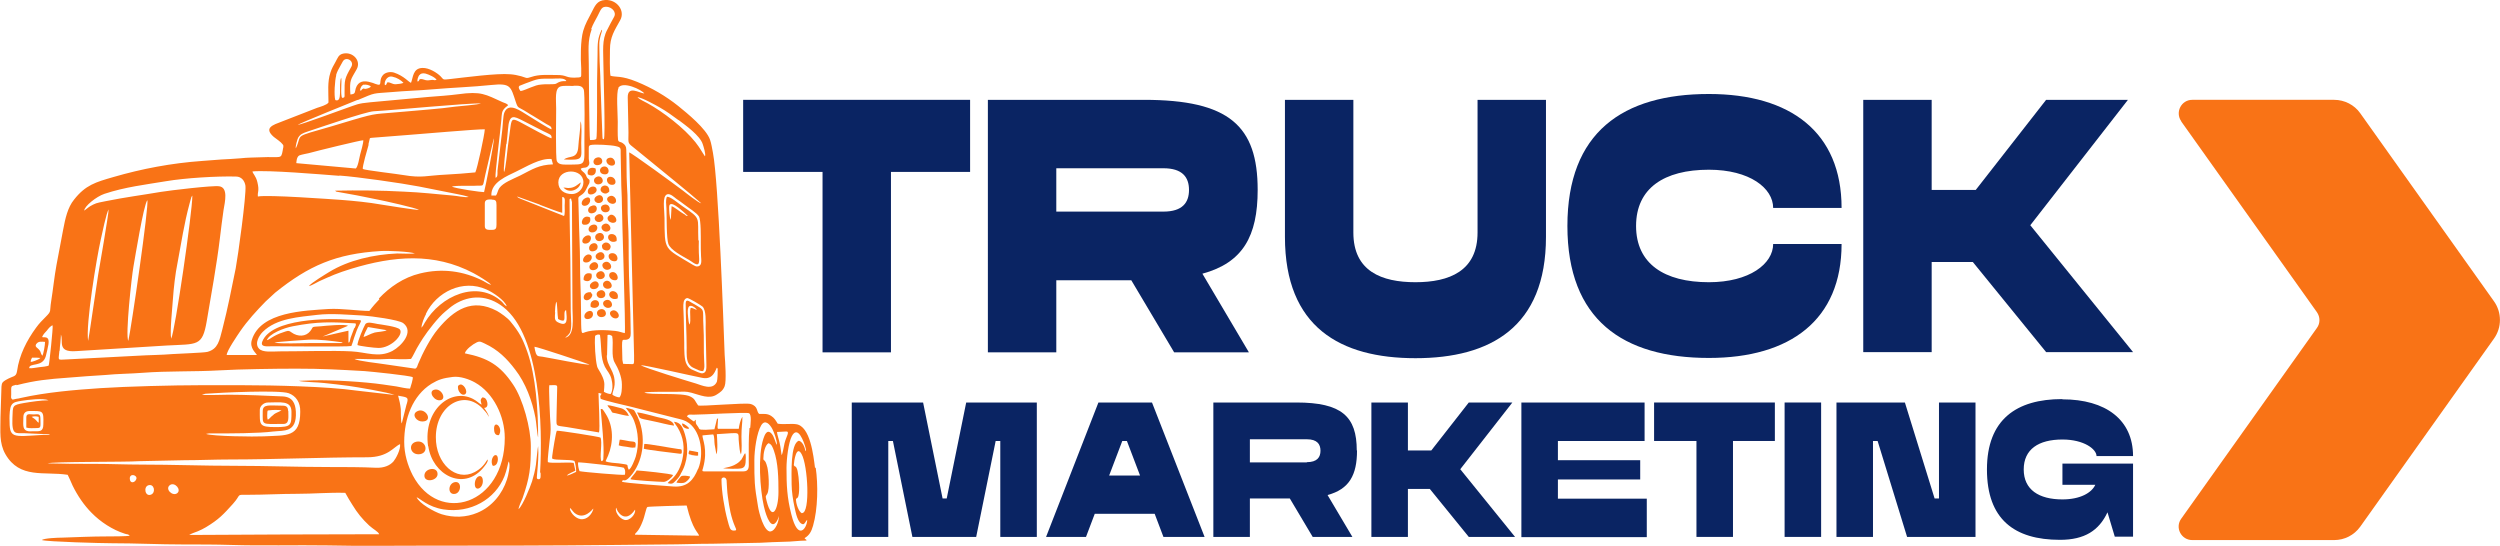 <?xml version="1.0" encoding="UTF-8"?>
<svg id="Layer_1" data-name="Layer 1" xmlns="http://www.w3.org/2000/svg" viewBox="0 0 102.67 22.43">
  <defs>
    <style>
      .cls-1, .cls-2 {
        fill: #f97316;
      }

      .cls-2 {
        fill-rule: evenodd;
      }

      .cls-3 {
        fill: #0a2463;
      }
    </style>
  </defs>
  <g>
    <path class="cls-1" d="M33.47,19.21c-.06-.47-.19-1.72-.78-1.79-.2-.03-.51.02-.75-.02-.09-.14-.13-.23-.27-.32-.16-.1-.28-.08-.49-.08-.12-.08-.03-.32-.36-.41-.22-.06-2.06.11-2.15.06-.14-.19-.12-.27-.33-.37-.35-.17-1.65-.04-1.88-.16.14-.04,1.11-.03,1.33-.03.27,0,.35-.03.61.04.34.09.73.28,1.04.07.14-.09.25-.16.32-.34.08-.2.02-1.02,0-1.29-.05-1.33-.25-7.07-.48-8.29-.03-.16-.07-.4-.12-.54-.16-.46-.94-1.09-1.31-1.39-.5-.4-1.08-.74-1.69-.99-.66-.27-.87-.18-1.09-.25-.04-.26-.02-.8-.02-1.07,0-.53.19-.79.42-1.21.22-.39-.14-.86-.62-.83-.34.02-.42.25-.56.52-.12.23-.26.47-.34.75-.11.39-.11,1.1-.08,1.54,0,.09,0,.15,0,.23,0,.11,0,.13-.1.14-.59.05-.42-.11-.94-.1-.36,0-.69-.03-1.01.08-.23.08-.2.03-.42-.03-.14-.04-.3-.07-.44-.08-.56-.05-1.87.13-2.51.2-.27.03-.22.03-.36-.12-.14-.14-.47-.35-.74-.34-.4.01-.38.39-.47.61-.08-.01-.28-.28-.7-.42-.17-.05-.35,0-.44.09-.24.26.03.51-.34.37-.07-.03-.1-.04-.18-.06-.26-.08-.51-.06-.61.25-.05.17,0,.23-.22.25-.04-.62.01-.59.26-1.04.19-.35-.16-.72-.55-.64-.2.04-.23.18-.32.34-.08.14-.16.28-.21.44-.13.39-.08.8-.08,1.23-.06.1-.35.18-.47.22l-1.44.56c-.37.14-.76.26-.34.63.11.09.29.2.37.31.06.07.01.14,0,.25-.07.38-.06.24-.91.28-.27.01-.55.01-.81.04-.27.02-.54.04-.8.05-.26.02-.52.04-.79.06-1.26.09-2.47.32-3.64.66-.73.21-1.15.33-1.62.93-.26.32-.36.77-.45,1.25-.09.48-.18.94-.27,1.43-.09.49-.14,1-.22,1.5-.07.43.03.38-.22.63-.15.15-.27.27-.4.45-.38.52-.69,1.12-.78,1.78-.04.26-.15.18-.47.37-.11.07-.16.1-.17.27l-.04,1.25c0,.59-.06,1.06.2,1.52.59,1.03,1.6.7,2.56.85.07.13.13.29.2.44.2.41.47.81.78,1.12.36.37.86.7,1.37.86.12.04.11,0,.2.08-.11.03-.77.03-.93.03-.63,0-1.23.03-1.85.05-.15,0-.75.02-.83.1.23.07,2.48.13,2.87.13.98,0,1.96.05,2.94.05.64,0,1.31,0,1.96.02,1.31.04,2.64,0,3.96.02,1.3.03,2.64.01,3.96.01,2.65,0,5.28,0,7.92-.03.66,0,1.32-.02,1.98-.02.65,0,1.3-.03,1.96-.03l1.96-.04c.31-.02.65-.03.96-.04.32,0,.63-.05.93-.05,0-.06-.05-.04-.08-.1.19-.11.28-.26.35-.51.2-.69.21-1.69.11-2.38ZM29.45,15.11l.02.03s0,.02,0,.02c-.02-.11.03.06,0,0,0,0,0,0,0,.01.01.06,0,.43-.03.51-.17.37-.63.14-.86.07-.37-.11-2.11-.64-2.26-.75.12-.02,2.11.44,2.53.52.46.09.54-.36.59-.42ZM28.79,10.51c.01.18.05.39-.12.43-.09.02-.15-.03-.21-.06-1.21-.73-1.16-.55-1.17-1.93,0-.33-.11-.89.11-.97.13-.04.29.12.37.18.11.08.21.14.32.23.2.16.53.35.62.51.08.17.07.82.07,1.07,0,.18,0,.35.01.53ZM28.98,13.49l.03,1.49c0,.15.01.32-.15.35-.09.02-.29-.09-.37-.12-.14-.05-.22-.12-.28-.23-.12-.18-.11-.65-.11-.9,0-.34-.02-.67-.02-1,0-.41-.09-.79.14-.84.06-.01.58.3.63.35.16.16.13.61.13.89ZM27.87,4.93c.29.22.88.64.99.99.03.09.14.43.09.5-.15-.22-.18-.31-.39-.58-.46-.58-1.33-1.25-1.97-1.6-.11-.06-.35-.17-.41-.25.2.02.75.33.91.42.28.16.53.34.77.52ZM25.39,3.61c.18-.3.98.08,1.07.23-.21-.02-.69-.35-.68.17l.03,1.43c0,.5-.06.4.3.69.18.15.36.29.54.44.58.48,1.67,1.35,2.15,1.78-.09,0-.65-.44-.75-.52-.33-.25-2.12-1.56-2.21-1.57l.2,8.33c0,.43.02.36-.19.36-.08,0-.18,0-.26-.01l-.03-.16c-.03-1.07-.03-.76.21-.84.16-.05.13-.23.13-.37,0-.89-.08-2.05-.08-2.96,0-.49,0-1.01-.03-1.49-.03-.49,0-.99-.04-1.47-.03-.5-.01-1-.03-1.51,0-.13-.06-.2-.13-.25-.11-.09-.2-.03-.21-.17-.02-.16-.01-.55-.01-.72,0-.29-.07-1.21.03-1.38ZM24.93,14.6l.02-.84c.07-.03.12,0,.19.04.07.33-.06.82.11,1.1.13.22.29.57.29.89,0,.15,0,.42-.1.53-.08,0-.23-.06-.29-.11,0-.11.08-.24.09-.41.04-.59-.33-.73-.32-1.21ZM24.75,15.49c-.09-.22-.2-.33-.23-.45-.07-.29-.11-.93-.08-1.25.07-.04.1-.07.2-.04.07.46.01.93.2,1.31.09.18.21.27.27.5.05.19.07.47-.03.62-.06.01-.22-.05-.28-.09.02-.26.05-.36-.05-.6ZM24.28,1.19c.07-.2.17-.35.26-.53.14-.27.16-.4.39-.38.2.02.41.22.28.43-.1.17-.18.34-.27.51-.23.42-.16.88-.16,1.41,0,.37.09,2.97.02,3.09-.07-.02-.05-.01-.06-.11l-.08-2.17c0-.4-.04-.8-.04-1.19,0-.46-.05-.49.09-.94.01-.04.03-.06,0-.09-.17.35-.17.56-.17,1.02,0,.38-.02.78-.02,1.15,0,.26.01,2.25-.03,2.31-.05.06-.18.05-.26.05-.03-.15-.05-2.92-.05-3.13,0-.55-.06-.92.12-1.42ZM24.16,6.81c.08-.1.02-.18.02-.3,0-.12,0-.28,0-.4,0-.1,0-.12.06-.15.16-.05.89,0,1.04.04.23.05.21.08.21.31,0,.36.02.69.02,1.04,0,.35.03.69.03,1.04,0,.53.16,5.15.12,5.29-.12-.02-.22-.07-.39-.09-.35-.04-.91-.06-1.23.05-.18.06-.17.18-.18-.95,0-.65-.04-1.25-.04-1.89,0-.63-.04-1.29-.05-1.91l-.02-.75c.01-.13.2-.09.33-.38.12-.26.14-.2.13-.37-.17-.14-.09-.12-.17-.24-.06-.09-.16-.12-.19-.22.12-.08.21,0,.31-.12ZM15.58,12.29c-.15.16-.27.29-.41.48-.46,0-1.13-.11-1.68-.08-.96.07-2.8.1-3.15,1.28-.1.33.18.53.21.61h-.03s-.01,0-.02,0c0,0-.01,0-.02,0,0,0-.05,0-.07,0h-1.1c0-.17.45-.82.55-.97.31-.45.67-.84,1.05-1.23l.39-.36c1.38-1.11,2.5-1.6,4.33-1.71.28-.02,1.22.02,1.41.1-.24.02-.48,0-.73,0-.95.04-1.99.27-2.79.76-.11.07-.77.46-.83.58.08-.01.32-.15.42-.2.51-.23.73-.33,1.31-.51,1.74-.53,3.4-.68,5.03.18.15.08.66.38.72.48-.11-.03-.21-.1-.32-.16-.83-.42-1.7-.53-2.6-.31-.67.16-1.25.56-1.69,1.03ZM16.12,14.41c-.57.3-1.08.05-1.69.02-.73-.04-2.09,0-2.94,0-.29,0-.71.06-.86-.12-.19-.22.03-.55.16-.68.57-.57,1.51-.61,2.24-.7.58-.07,1.31,0,1.89.03.31.02,1.45.17,1.64.31.46.35-.07.94-.44,1.14ZM15.13,5.93c.01-.06.03-.12.04-.17.03-.11,0-.08.09-.1l1.53-.12c.44-.03,2.8-.24,3.12-.23-.01.23-.31,1.62-.39,1.77-.39.04-.81.07-1.19.09-.83.04-.99.15-1.76.02-.21-.04-1.6-.2-1.67-.25-.03-.07.19-.83.24-1ZM14.79,6.35c-.03.12-.09.51-.18.57l-2.44-.22s0-.27.13-.32c.12-.04.25-.06.38-.09.32-.09,2.16-.54,2.24-.53.01.1-.1.48-.13.59ZM19.47,7.63c.46-.03.33.1.46-.45l.35-1.5c.04.06-.35,2.05-.4,2.21-.07.01-1.22-.15-1.32-.23.25-.05.64-.02.91-.03ZM20.19,8.2c.17,0,.2.04.2.22v.81c0,.15-.03.21-.18.21-.14,0-.3.02-.3-.15v-.94c0-.16.13-.16.28-.16ZM17.49,12.89c.43-.9,1.52-1.44,2.49-1,.26.11.76.45.83.69-.1-.05-.12-.11-.19-.18-1.01-.93-2.53-.26-3.18.86-.05.09-.06.12-.13.2,0-.17.12-.44.19-.57ZM20.51,7.72c-.07.1-.08.23-.14.31h-.19c-.03-.55.67-.81,1.01-.98.44-.21.99-.56,1.46-.52l.06.22c-.58.02-.82.19-1.35.46-.31.15-.69.29-.85.51ZM20.8,5.92c.03-.19.04-.4.06-.59.05-.68.24-.56.62-.37l.84.43c.26.13.35.13.33.29-.08,0-.98-.5-1.17-.6-.42-.23-.46-.23-.51.09l-.11.82c-.02.19-.1.98-.16,1.08-.04-.08.07-.99.09-1.16ZM22.17,8.41c.15.06.83.32.92.33v-.65c.15,0,.1.2.1.35,0,.08.02.4-.03.43l-1.64-.65c-.06-.03-.27-.09-.28-.15l.92.33ZM22.79,12.83c0-.09.02-.37.06-.44.04.08.04.56.07.71.05.03.16.09.23.06.08-.06-.03-.41.1-.42.03.35.1.72-.35.49-.15-.08-.11-.22-.1-.41ZM23.3,13.79s.06-.06.08-.09c.13-.17.06-.63.06-.89,0-.45-.01-.83-.01-1.28,0-1.09-.04-2.17-.04-3.28,0-.09,0-.08.06-.1t.04.15c0,.06,0,.13,0,.19l.02,4.17c0,.4.11,1.12-.3,1.21.04-.05.04-.03.09-.08ZM23.49,7.97c-.32,0-.56-.17-.56-.48,0-.59,1.03-.6,1.03,0,0,.29-.25.48-.47.48ZM23.56,3.52c.21,0,.34-.01.41.15.06.12.03,1.86.03,2.14,0,1.02.08.94-.7.95-.2,0-.36,0-.43-.14-.06-.12-.03-1.88-.03-2.15,0-.4-.07-.84.18-.92.12-.04.39-.02.53-.02ZM21.32,3.53s.21-.08.25-.1c.57-.21.49-.2,1.14-.2.16,0,.48-.05.55.1-.09,0-.19,0-.27.03-.09.03-.12.07-.19.09-.1.02-.42,0-.55.02-.18.01-.29.06-.45.12-.1.04-.33.14-.42.15-.05-.05-.11-.16-.05-.21ZM17.22,3.09c.06-.08.14-.09.25-.07.15.04.41.16.46.26-.12.03-.09,0-.18,0-.05,0-.11.02-.17.02-.18,0-.18-.07-.34-.05-.05.08-.03.08-.09.1-.03-.07.03-.21.07-.27ZM16.12,3.15c.19.04.34.14.45.25-.03.03-.25.06-.32.06-.16,0-.19-.08-.34-.08-.05.07-.02.1-.1.12-.05-.09.05-.41.31-.35ZM14.95,3.48c.07-.02.23.02.28.07-.03.07-.2.1-.23.1-.07,0-.04-.04-.12.01-.08.06.03.04-.1.06.02-.12.07-.22.17-.25ZM13.8,3.09c.04-.14.11-.27.18-.39.03-.05.06-.11.1-.18.13-.22.48-.02.35.22-.29.51-.28.53-.28,1.11,0,.13.02.16-.1.17-.08-.13,0-.72-.04-.83-.12.31.08,1.04-.24.92-.06-.19-.02-.82.04-1.02ZM14.69,4.11c.78-.33.58-.26,1.42-.33.54-.05,1.08-.06,1.63-.11.81-.07,1.69-.1,2.44-.18.79-.08.79.05,1,.69.1.3.09.19.45.42.09.06.18.11.28.17l.54.33c.1.06.21.08.2.21-.08,0-.8-.47-.97-.57-.26-.15-.79-.58-.97-.11-.05.13-.06.51-.08.68l-.2,1.71c0,.1.02.26-.08.28-.03-.13.21-1.98.24-2.38.02-.23,0-.35.16-.5l.12-.1c-.04-.06-.14-.09-.22-.12-.73-.33-.88-.46-1.83-.33-.38.05-.82.08-1.21.11l-2.4.22c-.53.05-.55.09-1.04.26-.16.06-1.81.66-1.94.67.04-.06,2.39-1,2.46-1.03ZM12.25,5.65c.08-.14.19-.18.36-.24.45-.15,2.4-.82,2.73-.84.76-.04,3.95-.35,4.41-.32-.11.05-.91.11-1.06.13-.61.09-1.52.15-2.15.21-1.16.11-1.01.03-2.03.33-.3.09-.6.18-.9.27-1.63.47-1.17.29-1.46.9-.03-.06.06-.37.1-.45ZM13.94,7.21c.73.05,2.54.31,3.27.45l1.56.31c.15.03.36.07.48.12-.17.03-.49-.05-.67-.06-.69-.06-1.28-.13-2-.16-.92-.05-1.88-.06-2.82-.04.02.02,0,0,.05.04l.83.15c.3.06.59.12.89.18.26.05,1.56.34,1.68.42-.07.02-1.37-.19-1.56-.22-.5-.09-1.11-.15-1.63-.19-.44-.03-3.02-.22-3.43-.14-.02-.2.07-.22-.02-.59-.06-.26-.2-.36-.2-.44.67-.06,2.78.12,3.56.18ZM2.45,14.41c0-.12.02-.23.03-.34l.02-.27s0-.01,0-.02c0,0,0,0,0-.02,0,0,0-.01,0-.02.12.26-.18.74.63.68l3.71-.23c1.27-.07,1.47.05,1.65-1,.18-1.07.41-2.32.54-3.4.05-.39.09-.77.15-1.16.06-.35.2-.93-.18-.98-.27-.04-2.02.17-2.39.23-.76.13-1.47.22-2.26.38-.18.04-.37.06-.52.14-.19.09-.24.16-.37.25,0-.18.5-.58.83-.69.84-.28,1.7-.38,2.54-.52.77-.13,2.07-.21,2.86-.19.23,0,.36.18.39.38.04.39-.31,2.92-.4,3.39-.2.96-.3,1.53-.55,2.51-.12.45-.17.8-.61.92-.16.04-1.15.07-1.42.09-.49.04-.98.04-1.46.07l-2.89.15c-.43.02-.34.06-.31-.36ZM4.14,9.83c.05-.23.23-1.09.32-1.23.01.16-.39,2.46-.43,2.69-.05.29-.39,2.67-.41,2.71-.11-.65.35-3.42.52-4.17ZM5.48,10.95c.07-.39.41-2.5.57-2.73.08.19-.66,5.26-.78,5.78-.13-.22.14-2.67.21-3.05ZM7.1,12.3c.03-.45.1-1.07.19-1.5.17-.89.26-1.57.5-2.46l.07-.25s.02-.03.02-.03c0,0,0,0,.01-.01,0,0,0-.01.01-.02,0,.69-.71,5.57-.87,5.88-.06-.28.05-1.29.07-1.61ZM1.5,14.12c.07-.11.21-.09.35-.08,0,.13-.06.48-.11.57-.11-.14-.02-.16-.21-.32-.06-.05-.09-.08-.04-.17ZM1.32,14.69c.16,0,.18-.01.34.01l-.05.04c-.07.04-.28.13-.35.12,0-.06.03-.13.06-.18ZM1.88,14.63c.04-.15.08-.33.11-.49.01-.1.02-.19-.04-.25-.03-.03-.06-.03-.11-.04-.02,0-.03,0-.06,0-.04,0-.02,0-.05-.01.04-.11.13-.19.2-.27.05-.07.15-.19.23-.21.03.05-.14,1.63-.16,1.65-.02.03-.33.07-.39.07-.12.01-.31.06-.41.04-.01-.24.55-.02.68-.49ZM.68,15.82c.78-.2,1.29-.25,2.12-.31.26-.02.51-.04.77-.06.25-.02.51-.03.76-.05.5-.05,1.02-.05,1.53-.09,1.03-.08,2.11-.04,3.15-.1.87-.05,2.27-.07,3.17-.07,1.07,0,1.73.04,2.79.1.26.02,1.85.18,1.98.25.02.06-.08.39-.11.47-.14,0-.41-.06-.56-.09-.18-.03-.36-.05-.55-.08-.76-.11-2.07-.19-2.86-.17-.18,0-.41.02-.6.02.13.05.84.06,1.05.09.35.04.67.07,1.01.12.3.04,1.66.27,1.87.37l-1.57-.18c-1.18-.17-3.42-.22-4.65-.22h-1.77c-1.08,0-3.02.05-4.08.12-1.06.07-2.23.17-3.26.4-.07.02-.14.03-.21.04-.14.03-.14.05-.18,0-.04-.04-.02-.1-.02-.18,0-.38-.03-.33.21-.4ZM11.24,17.72c.4-.05.96.07.91-.82-.02-.34-.14-.6-.54-.62-.64-.03-1.58-.07-2.21-.07-.22,0-.98.03-1.11,0l.14-.04c.68-.05,3.05-.16,3.43-.02.29.11.48.37.47.76,0,1.07-.56.96-1.5,1.01-.38.02-2.1,0-2.37-.1l.12-.02s.1,0,.15,0c.68,0,1.9,0,2.5-.08ZM10.67,16.83c0-.16.17-.3.33-.3.5,0,.97-.1.97.38,0,.56,0,.63-.65.63-.7,0-.65-.09-.65-.71ZM.39,17.19c0-.16.01-.44.08-.55.08-.14.25-.15.42-.18.24-.04.9-.12,1.1-.02-.31,0-.7.06-1,.11-.5.09-.46.1-.48.62-.03.72.14.61.48.62.35.01.7.04,1.06.04-.03.02,0,.01-.07.03h-.22c-1.29.08-1.37.15-1.37-.67ZM1.78,17.43c0,.32-.18.28-.4.28-.11,0-.19.02-.29-.02-.18-.07-.13-.31-.13-.57,0-.15.09-.24.25-.24.55,0,.59-.04.57.54ZM5.6,19.67c-.05.16-.27.21-.27-.02s.32-.14.27.02ZM6.21,20.31c-.25.11-.33-.31-.12-.38.24-.08.32.29.12.38ZM7.27,20.26c-.19.13-.51-.18-.29-.34.2-.14.49.2.29.34ZM11.66,21.95l-3.89.02c.09-.06.22-.1.35-.15.12-.05.24-.11.34-.17.53-.32.71-.52,1.1-.95.38-.42.1-.38.64-.38.66,0,1.33-.04,2-.04.66,0,1.33-.06,1.98-.04.09.17.19.33.29.49.2.33.41.59.69.85.16.15.39.26.41.36-1.31,0-2.59.01-3.9.01ZM16.16,18.95c-.15.17-.39.27-.71.26-.63-.03-1.29-.03-1.92-.03-1.29,0-2.58-.05-3.87-.05s-2.57-.05-3.85-.05c-.65,0-1.29-.03-1.94-.03-.65,0-1.27,0-1.91-.02.16-.08,3.23-.05,3.74-.09l1.88-.04c.63,0,1.24-.03,1.87-.03,1.82,0,3.78-.09,5.62-.09.88,0,1.09-.43,1.36-.54.03.22-.17.59-.27.71ZM16.46,16.8c-.02-.19-.06-.37-.11-.55.34.06.42.06.38.24-.01.05-.02.08-.04.14l-.19.76c-.05-.08-.03-.46-.04-.59ZM16.6,18.15c0-.96.34-1.9,1.12-2.39.3-.18.48-.23.87-.28.31-.04.69.1.92.23.75.42,1.22,1.38,1.22,2.27,0,2.76-2.7,3.59-3.78,1.54-.21-.41-.35-.88-.35-1.37ZM20.82,19.69c-.19.59-.61,1.12-1.22,1.37-.45.19-.97.21-1.46.06-.32-.1-.93-.45-1.03-.7.14.05.47.4,1.1.5,1.11.17,2.13-.41,2.51-1.37.1-.26.15-.57.17-.6.09.13-.02.59-.07.74ZM22.2,19.42c0,.1.03.28-.09.26-.09-.02-.06-.05-.05-.25.03-.33.07-.77.04-1.11-.02.04-.07.63-.09.76-.03.23-.1.49-.16.69-.09.27-.37.96-.55,1.14-.02-.05.12-.36.16-.45.3-.86.34-1.25.34-2.14,0-.73-.32-1.93-.73-2.53-.53-.79-1.03-1.09-1.98-1.28.04-.16.32-.37.49-.45.14-.07.21,0,.33.05.54.25.91.62,1.25,1.07.42.54.7,1.28.83,1.98.03.15.08.75.11.8,0-1.14-.1-2.52-.44-3.5-.2-.57-.34-.82-.7-1.26-.11-.14-.39-.34-.55-.43-1.02-.54-1.76-.06-2.43.75-.3.36-.62.97-.81,1.43-.03.08-.04.16-.12.19,0,0-1.11-.16-1.24-.18-.23-.04-1.12-.13-1.25-.22h.2c.68.01.59.03,1.23,0,.22,0,.6.03.89,0,.09-.13.16-.3.24-.44.08-.14.16-.27.25-.41.21-.32.62-.85.91-1.09.14-.11.2-.18.37-.29.66-.42,1.4-.39,2.02.1,1.53,1.19,1.62,4.93,1.51,6.79ZM22.01,14.52c-.02-.06-.06-.22-.06-.28.11,0,2.02.64,2.26.73-.12.04-1.61-.27-1.93-.32-.12-.02-.22,0-.26-.12ZM23.84,21.32c-.26-.04-.47-.36-.43-.46.07.06.11.14.19.21.39.31.75-.17.75-.17,0,0,0,0,.02-.01-.05.22-.26.47-.53.43ZM23.74,18.99c.08-.02,1.8.18,1.88.22l.04.07c.02.06.02.16,0,.22-.12.02-1.68-.11-1.86-.15-.04-.1-.07-.25-.06-.37ZM25.64,21.35c-.22-.06-.41-.37-.33-.5.01.13.35.7.77.08.04.18-.22.48-.44.42ZM26.08,21.97c-.01-.06.03-.07.07-.12.09-.09.18-.28.23-.41.11-.26.15-.59.21-.62.04-.02,1.45-.06,1.61-.06.25,1.03.48,1.1.51,1.24l-2.63-.04ZM28.66,19.27c-.18.44-.43.75-1,.71-.25-.02-2.05-.14-2.12-.2.07-.16.07.09.34-.21.53-.59.64-1.5.39-2.25-.05-.14-.11-.27-.18-.39-.05-.09-.05-.1-.17-.13-.07-.02-.16-.05-.22-.05.12.16.25.3.34.53.18.47.21.98.07,1.47-.03.1-.19.52-.29.54-.12-.23.1-.19-.4-.26-.1-.01-.48-.03-.55-.09.03-.08.07-.14.1-.22.23-.55.23-1.22-.1-1.73-.11-.17-.12-.21-.2-.19.04.5.15,1.52.11,1.99,0,.09,0,.13-.08.15-.09-.15.05-.78-.04-.97-.07-.04-1.74-.3-1.79-.28-.04.03-.17.86-.19,1.03-.01.1-.01.1.01.12.12.07.75.02.9.09.04.07.08.36.07.45-.08.03-.33.17-.38.14.08-.07.25-.14.35-.19l-.07-.32c-.23-.04-.9.03-1.06-.03-.02-.13.05-.62.06-.77.03-.26.07-.51.05-.77-.02-.19-.08-1.53-.05-1.62.38-.01.32-.02.32.21l-.02.87c0,.69-.1.55.43.64l1.31.22c.05-.12-.02-1.37-.02-1.62.06,0,.08.02.13.03,0,0-.04.05-.04.06-.03.06-.02.03,0,.15.19.08.97.26,1.23.32.41.11.8.2,1.22.31.21.06.42.1.63.16.24.06.37.08.55.21.5.38.61,1.29.38,1.86ZM30.13,21.79c-.16,0-.17-.14-.25-.42-.13-.47-.25-1.2-.25-1.68,0-.1.19-.13.21.04.01.11.01.24.02.34.01.23.05.44.08.66.03.2.08.42.14.61.12.39.24.45.06.45ZM30.78,17.58c-.02.23-.03.44-.03.66,0,.23,0,.45,0,.68,0,.24.04.44-.23.44h-1.6c-.1,0-.08-.04-.05-.13.22-.78-.04-1.22-.02-1.35l.44-.04c.06.1.04.3.06.42l.07.39s0,.01,0,.01c.07-.11.03-.69.02-.83,1.1-.06.84-.14.91.39.02.15.02.32.08.44.05-.18.02-.53.02-.72,0-.42.04-.55.04-.82-.08.1-.14.37-.15.49h-.85s-.01.01-.02-.04c0-.03,0-.03,0-.06l.02-.33c-.06.03-.04,0-.09.21-.02.08-.04.16-.06.24l-.36.02c-.33,0-.23-.02-.33-.15-.09-.12-.07-.1-.08-.26-.09.03.02.02-.07.07-.02,0-.27-.19-.29-.21.06-.1.13-.07.27-.07.38,0,2.18-.11,2.28-.06.12.06.06.46.05.6ZM31.64,21.83c-.27,0-.47-.77-.51-1.03-.15-.87-.15-1.06-.15-1.9,0-.42.1-1.13.28-1.43.16-.27.36-.04.46.15.07.14.19.46.19.65-.08-.09-.1-.34-.24-.48-.18-.17-.27.08-.32.23-.23.69-.14,2.07.02,2.77.03.14.23.96.48.68.06-.06.12-.18.13-.28.03.22-.16.63-.33.63ZM31.51,19.18c-.09-.37-.16-.22-.16-.35,0-.21.06-.54.21-.63.13.04.17.17.22.3.18.5.19,1.16.19,1.7,0,.74-.27,1.25-.49.36-.06-.23-.02-.18.03-.28.11-.2.05-.9,0-1.11ZM32.1,18.7c-.03-.18-.04-.33-.08-.5-.02-.11-.11-.37-.11-.46l.38-.02c.16,0,0,.2-.07.48-.03.12-.07.42-.12.49ZM32.5,21.13c-.18-.7-.2-1.21-.2-1.91,0-.37.08-1.05.22-1.31.25-.47.5.25.56.47,0,.02.02.06.02.08,0,.06,0,.04-.02.07-.03-.17-.12-.39-.27-.43-.36.11-.3,1.37-.3,1.78,0,.29.06.68.12.95.05.23.13.67.35.7.08-.01.11-.14.17-.18,0,.32-.37.91-.65-.22ZM32.94,21.08c-.14-.05-.26-.41-.25-.59.06-.05.08-.04.1-.13.06-.21.02-.76-.03-.99,0-.03-.03-.13-.05-.16-.05-.09-.07-.02-.11-.11.01-.18.11-.84.32-.45.26.46.36,2.42.02,2.42Z"/>
    <path class="cls-1" d="M14.38,13.13c-.93-.07-3.24-.05-3.61.9-.09.24.22.19.4.19.5,0,3.07.03,3.26-.01.05-.09.14-.53.36-.94.09-.17.02-.11-.41-.14ZM14.01,14.09s-.03,0-.07,0h-1.25c-.34,0-1.14.04-1.42-.02.05-.03,1.25-.11,1.4-.12.44-.02.94.05,1.4.11-.04.03.04,0-.06.03ZM14.55,13.47l-.15.4c-.06.23-.03.17-.09.2v-.49s-1.06.24-1.06.24l1.04-.44c-.11-.08-.93,0-1.12.02-.43.03-.27,0-.43.2-.18.23-.51.24-.77.05-.13-.1-.17-.06-.35,0-.39.12-.56.31-.66.32.09-.26.69-.5,1.06-.57,1.03-.2,1.59-.18,2.58-.12.04.06,0,.1-.04.2Z"/>
    <path class="cls-1" d="M28.68,9.87c-.04-.98.14-.86-.65-1.4-.18-.12-.49-.4-.64-.39-.06.13-.03.31-.02.49.01.35,0,1.24.08,1.45.1.26.55.48.87.67.07.04.26.2.34.16.09-.04.04-.37.04-.47-.01-.17,0-.33,0-.5ZM28.15,8.83s-.05-.03-.08-.05c-.13-.07-.39-.29-.49-.31l-.03.56c-.06-.11-.07-.38-.07-.52,0-.36.51.13.6.2l.17.16c-.06,0-.04,0-.1-.03Z"/>
    <path class="cls-1" d="M28.89,13.42c-.05-.79.12-.64-.47-.98-.11-.06-.26-.19-.26.03,0,.62.04,1.21.04,1.81,0,.24-.02.53.11.69.08.1.11.11.24.17.11.05.21.11.33.1.06-.13.05-.19.04-.38-.03-.49,0-.99-.03-1.43ZM28.36,12.67c-.05.13.03.49-.04.66-.04-.05-.05-.22-.06-.3-.01-.14-.08-.57.19-.45.09.04.16.13.17.14-.11-.01-.19-.11-.27-.06Z"/>
    <path class="cls-1" d="M17.59,18.33c.17,1.17,1.43,1.84,2.24.9.04-.05.25-.28.19-.36-.13.22-.28.39-.53.52-.76.4-1.6-.35-1.59-1.44,0-1.29,1.16-1.99,1.93-1.16.07.08.21.21.23.33.02-.06-.03-.13-.06-.19-.04-.07-.08-.12-.12-.18,0,0,.01,0,.02,0,0,0,.16,0,.11-.23-.03-.12-.07-.19-.2-.2-.11.11-.06.16-.03.3-.11-.05-.2-.16-.36-.24-.9-.46-2.05.45-1.84,1.94Z"/>
    <path class="cls-1" d="M15.48,13.3c-.14-.02-.4-.11-.48.02-.07.12-.32.7-.32.85.07.04.7.12.87.12.52,0,1.04-.56.87-.76-.1-.12-.76-.2-.95-.23ZM15.38,13.66c-.18.05-.31.14-.45.18.03-.14.12-.29.18-.41l.77.13c-.08.06-.39.07-.51.1Z"/>
    <path class="cls-1" d="M11.83,16.87c0-.15-.07-.21-.22-.21-.54,0-.82-.08-.82.23,0,.6-.08.52.85.52.25,0,.2-.26.2-.54ZM11.25,17.02c-.19.14-.18.2-.26.21-.02-.07-.02-.24-.01-.31.01-.08.02-.06.09-.07.14-.02.35-.02.49,0-.08.06-.21.09-.32.17Z"/>
    <path class="cls-1" d="M27.64,19.51c-.08-.06-1.29-.18-1.49-.19-.06.12-.23.28-.26.36.07.04,1.2.11,1.37.11.12,0,.34-.18.38-.28Z"/>
    <path class="cls-1" d="M27.96,19.45c.29-.47.33-1.1.17-1.61-.1-.33-.19-.49-.45-.52.03.05.01.04.05.09.28.38.4.82.32,1.31-.06.4-.22.77-.53,1.02-.05.04-.07.06-.1.1.2.06.23,0,.33-.1.1-.1.14-.15.21-.28Z"/>
    <path class="cls-1" d="M26.46,18.23l-.02.2c.17.05,1.13.16,1.45.2.08.01.12.02.11-.1,0-.09-.03-.08-.14-.09-.3-.04-1.25-.22-1.4-.21Z"/>
    <path class="cls-1" d="M27.68,17.48c-.02-.25-.49-.3-.68-.35-.16-.04-.72-.2-.84-.19.17.27-.06.21.67.36.26.05.6.15.85.18Z"/>
    <path class="cls-1" d="M1.08,17.15v.41c.13.04.29.02.43.02.19,0,.15-.06.15-.39,0-.23-.12-.17-.28-.17s-.3-.06-.3.13ZM1.59,17.11v.25c-.06-.03-.03-.02-.08-.07-.07-.08-.12-.11-.21-.17.09-.03.19-.03.29,0Z"/>
    <path class="cls-1" d="M17.1,18.14c-.37.08-.25.58.16.51.37-.07.23-.59-.16-.51Z"/>
    <path class="cls-1" d="M23.87,5.87c0-.21.04-.77-.03-.89,0,.34-.07.7-.09,1.04-.03.54-.37.35-.59.53.84.04.71-.03.71-.68Z"/>
    <path class="cls-1" d="M17.34,17.31c.5,0,.11-.64-.24-.4-.19.13,0,.4.24.4Z"/>
    <path class="cls-1" d="M17.43,19.52c-.02.32.54.23.54-.05,0-.33-.53-.24-.54.05Z"/>
    <path class="cls-1" d="M30.46,18.86c-.05.06-.13.14-.2.18-.12.08-.27.13-.42.16l-.14.03s-.01,0-.02,0c.12.02.66.04.78,0,.11-.03.15-.11.16-.24,0-.11.03-.3-.02-.38-.05.06-.09.17-.14.24Z"/>
    <path class="cls-1" d="M24.95,16.63c0,.07.08.12.13.2.08.13.02.11.2.14.13.03.43.11.55.11-.06-.14-.17-.28-.34-.32-.13-.03-.43-.12-.54-.12Z"/>
    <path class="cls-1" d="M18.68,19.8c-.3.06-.3.55.02.48.25-.06.27-.53-.02-.48Z"/>
    <path class="cls-1" d="M25.45,18.06l-.04.23c.12.04.2.04.33.06.09.01.21.05.3.03h.05c.06-.28-.04-.23-.24-.26-.08-.01-.36-.08-.41-.06Z"/>
    <path class="cls-1" d="M18.11,16.43c.24-.07-.01-.52-.29-.42-.25.08.03.5.29.42Z"/>
    <path class="cls-1" d="M19.5,19.85c-.02.36.33.23.33-.09,0-.34-.31-.23-.33.09Z"/>
    <path class="cls-1" d="M27.96,19.57s-.17.2-.18.25c.13.02.27.04.37-.02.06-.04.18-.14.19-.23-.1-.03-.32-.06-.38,0Z"/>
    <path class="cls-1" d="M19.1,16.19c.15-.1-.08-.49-.24-.38-.05.03-.06.04-.05.13,0,.12.15.34.29.25Z"/>
    <path class="cls-1" d="M24.57,9.58c-.23.08-.12.39.11.31.23-.08.11-.39-.11-.31Z"/>
    <path class="cls-1" d="M24.63,12.71c-.21.08-.11.38.15.3.2-.06.09-.39-.15-.3Z"/>
    <path class="cls-1" d="M25.07,7.26c-.23,0-.17.33.06.33h.02c.21,0,.15-.33-.09-.33Z"/>
    <path class="cls-1" d="M25.11,10.4c-.2.03-.13.33.13.33.21,0,.13-.37-.13-.33Z"/>
    <path class="cls-1" d="M24.49,7.27c-.19.1-.08.36.15.29.23-.07.08-.41-.15-.29Z"/>
    <path class="cls-1" d="M24.79,9.21c-.21.12,0,.38.2.28.19-.09,0-.4-.2-.28Z"/>
    <path class="cls-1" d="M24.85,12.34c-.19.1-.02.37.2.29.19-.07.03-.41-.2-.29Z"/>
    <path class="cls-1" d="M24.85,10.76c-.23.08-.07.38.15.31.21-.06.05-.38-.15-.31Z"/>
    <path class="cls-1" d="M24.5,7.77c-.04-.19-.36-.12-.36.1s.4.1.36-.1Z"/>
    <path class="cls-1" d="M24.44,11.08c.24-.08.1-.42-.13-.28-.19.12-.11.36.13.28Z"/>
    <path class="cls-1" d="M24.61,6.77c.22-.06.13-.39-.12-.29-.19.07-.15.37.12.29Z"/>
    <path class="cls-1" d="M24.43,10.3c.21-.09.11-.4-.12-.29-.19.09-.15.4.12.29Z"/>
    <path class="cls-1" d="M24.8,8.41c-.22.06-.12.36.13.3.2-.05.11-.37-.13-.3Z"/>
    <path class="cls-1" d="M25.03,8.06c-.24.11.02.37.19.3.19-.07.02-.4-.19-.3Z"/>
    <path class="cls-1" d="M24.76,12.23c.19-.07.09-.38-.13-.3-.24.09-.11.38.13.3Z"/>
    <path class="cls-1" d="M24.85,7.16c.23,0,.17-.36-.06-.32-.2.03-.22.32.06.32Z"/>
    <path class="cls-1" d="M24.58,10.38c-.25.12-.06.38.15.28.2-.09.06-.39-.15-.28Z"/>
    <path class="cls-1" d="M24.53,8.82c-.23.13-.05.37.15.28.21-.09.06-.4-.15-.28Z"/>
    <path class="cls-1" d="M25.08,10.16c.02-.17-.24-.31-.36-.08,0,.11.03.17.14.2.11.03.2-.02.21-.12Z"/>
    <path class="cls-1" d="M25.02,11.85c.23-.06.03-.41-.17-.3-.18.1-.06.36.17.3Z"/>
    <path class="cls-1" d="M24.24,11.8c.04.09.18.09.25.05.2-.11.07-.38-.14-.27-.07.04-.16.11-.11.23Z"/>
    <path class="cls-1" d="M24.08,10c.23-.04.26-.38.04-.33-.23.05-.3.37-.04.33Z"/>
    <path class="cls-1" d="M24.58,12.4c-.07-.14-.38-.09-.32.2.19.12.42-.02.32-.2Z"/>
    <path class="cls-1" d="M24.17,12.78c-.22.07-.24.36,0,.32.26-.04.23-.4,0-.32Z"/>
    <path class="cls-1" d="M25.05,12.01c-.11.14.09.34.31.25.09-.27-.22-.38-.31-.25Z"/>
    <path class="cls-1" d="M25.03,8.85c-.12.07-.08.17-.03.23.05.05.17.1.26.05.15-.08-.05-.4-.23-.29Z"/>
    <path class="cls-1" d="M24.68,7.72c-.05.11.03.18.1.21.12.05.18-.01.24-.06.03-.31-.28-.3-.34-.15Z"/>
    <path class="cls-1" d="M25.15,6.8c.21-.02.09-.37-.12-.32-.25.05-.09.35.12.32Z"/>
    <path class="cls-1" d="M24.73,11.45c.22-.08.07-.4-.14-.29-.21.1-.08.37.14.29Z"/>
    <path class="cls-1" d="M25.13,12.76c-.2.09.02.37.2.31.2-.07,0-.4-.2-.31Z"/>
    <path class="cls-1" d="M25.12,11.18c-.18.04-.12.33.14.33.21,0,.09-.39-.14-.33Z"/>
    <path class="cls-1" d="M24.37,9.54c.23-.05.21-.37-.03-.31-.24.06-.22.36.03.31Z"/>
    <path class="cls-1" d="M24.99,9.67c-.08.16.12.34.33.23.06-.33-.28-.33-.33-.23Z"/>
    <path class="cls-1" d="M24.28,8.46s-.06.02-.1.08c-.08.13.02.28.21.2.2-.08.14-.4-.1-.28Z"/>
    <path class="cls-1" d="M24.07,10.78c.25,0,.32-.32.11-.33-.19-.01-.36.33-.11.33Z"/>
    <path class="cls-1" d="M24,9.23h.04c.15,0,.24-.14.19-.3-.3-.16-.44.3-.24.3Z"/>
    <path class="cls-1" d="M24.08,8.44c.21-.07.21-.4,0-.32-.26.09-.25.4,0,.32Z"/>
    <path class="cls-1" d="M24.33,12.11l-.07-.11c-.28-.02-.32.21-.27.28.1.13.32,0,.34-.18Z"/>
    <path class="cls-1" d="M24.53,8.04c-.24.12-.07.37.14.28.19-.08.08-.39-.14-.28Z"/>
    <path class="cls-1" d="M24.46,6.92c-.18-.08-.37,0-.32.24.19.12.38,0,.32-.24Z"/>
    <path class="cls-1" d="M24.29,11.24c-.25-.08-.34.1-.32.26.2.13.39-.02.32-.26Z"/>
    <path class="cls-1" d="M20.49,17.87c.19-.32-.2-.64-.2-.27,0,.14.03.29.2.27Z"/>
    <path class="cls-1" d="M20.39,18.7c-.14-.07-.27.26-.15.43.23.02.25-.38.15-.43Z"/>
    <path class="cls-1" d="M23.36,7.72h-.04l-.18-.02c.24.28.68.08.71-.21-.12.08-.25.23-.49.23Z"/>
    <path class="cls-1" d="M28.4,18.69c.08,0,.19.04.27.02v-.14s-.36-.07-.36-.07c-.05.14-.05.16.09.18Z"/>
    <path class="cls-1" d="M28.29,17.61v-.04s-.16-.17-.28-.18c0,.15.15.23.28.22Z"/>
  </g>
  <g>
    <path class="cls-3" d="M39.83,7.06h-3.24v7.41h-2.81v-7.41h-3.26v-2.96h9.32v2.96Z"/>
    <path class="cls-3" d="M51.65,7.8c0,1.9-.61,2.99-2.27,3.44l1.91,3.23h-3.07l-1.76-2.96h-3.08v2.96h-2.81V4.1h6.41c3.5,0,4.67,1.07,4.67,3.7ZM47.78,8.69c.78,0,1.05-.37,1.05-.89s-.27-.89-1.05-.89h-4.4v1.78h4.4Z"/>
    <path class="cls-3" d="M52.77,4.1h2.81v5.45c0,1.59,1.16,2.04,2.55,2.04s2.55-.46,2.55-2.04v-5.45h2.81v5.63c0,3.7-2.28,4.98-5.36,4.98s-5.36-1.27-5.36-4.98v-5.63Z"/>
    <path class="cls-3" d="M70.18,3.86c3.35,0,5.45,1.57,5.45,4.68h-2.81c0-.81-.96-1.57-2.64-1.57-1.84,0-2.99.76-2.99,2.31s1.16,2.31,2.99,2.31c1.67,0,2.64-.76,2.64-1.57h2.81c0,3.11-2.1,4.68-5.45,4.68-3.53,0-5.81-1.57-5.81-5.42s2.28-5.42,5.81-5.42Z"/>
    <path class="cls-3" d="M79.33,7.8h1.81l2.89-3.7h3.36l-4.01,5.15,4.22,5.21h-3.57l-3.01-3.7h-1.69v3.7h-2.81V4.1h2.81v3.7Z"/>
    <g>
      <path class="cls-3" d="M37.91,16.53l.8,3.94h.17l.8-3.94h2.9v5.52h-1.5v-3.94h-.19l-.8,3.94h-2.62l-.8-3.94h-.19v3.94h-1.5v-5.52h2.9Z"/>
      <path class="cls-3" d="M47.31,16.53l2.16,5.52h-1.69l-.36-.95h-2.46l-.36.95h-1.64l2.15-5.52h2.2ZM46.82,19.53l-.54-1.42h-.19l-.54,1.42h1.26Z"/>
      <path class="cls-3" d="M55.73,18.5c0,1.01-.32,1.59-1.21,1.83l1.02,1.72h-1.63l-.94-1.58h-1.64v1.58h-1.5v-5.52h3.41c1.86,0,2.48.57,2.48,1.97ZM53.67,18.98c.42,0,.56-.2.56-.47s-.14-.47-.56-.47h-2.34v.95h2.34Z"/>
      <path class="cls-3" d="M57.82,18.5h.96l1.54-1.97h1.79l-2.14,2.74,2.25,2.78h-1.9l-1.6-1.97h-.9v1.97h-1.5v-5.52h1.5v1.97Z"/>
      <path class="cls-3" d="M62.48,16.53h5.06v1.58h-3.56v.79h3.38v.79h-3.38v.79h3.65v1.58h-5.15v-5.52Z"/>
      <path class="cls-3" d="M72.9,18.11h-1.73v3.94h-1.5v-3.94h-1.74v-1.58h4.96v1.58Z"/>
      <path class="cls-3" d="M74.79,22.05h-1.5v-5.52h1.5v5.52Z"/>
      <path class="cls-3" d="M78.23,16.53l1.22,3.94h.18v-3.94h1.5v5.52h-2.81l-1.21-3.94h-.19v3.94h-1.5v-5.52h2.81Z"/>
      <path class="cls-3" d="M84.7,16.4c1.78,0,2.9.84,2.9,2.33h-1.5c0-.28-.51-.68-1.4-.68-.98,0-1.59.4-1.59,1.23s.62,1.23,1.59,1.23c.73,0,1.2-.27,1.35-.6h-1.35v-.87h2.9v3h-.75l-.3-1c-.35.75-.94,1.13-1.95,1.13-1.87,0-3-.84-3-2.89s1.21-2.89,3.09-2.89Z"/>
    </g>
  </g>
  <path class="cls-2" d="M89.58,4.98c-.26-.37,0-.88.45-.88h5.83c.43,0,.83.21,1.07.55l5.49,7.72c.33.46.33,1.08,0,1.54l-5.49,7.72c-.25.35-.65.55-1.07.55h-5.83c-.45,0-.72-.51-.45-.88l5.57-7.83c.14-.19.14-.45,0-.65l-5.57-7.83h0Z"/>
</svg>
